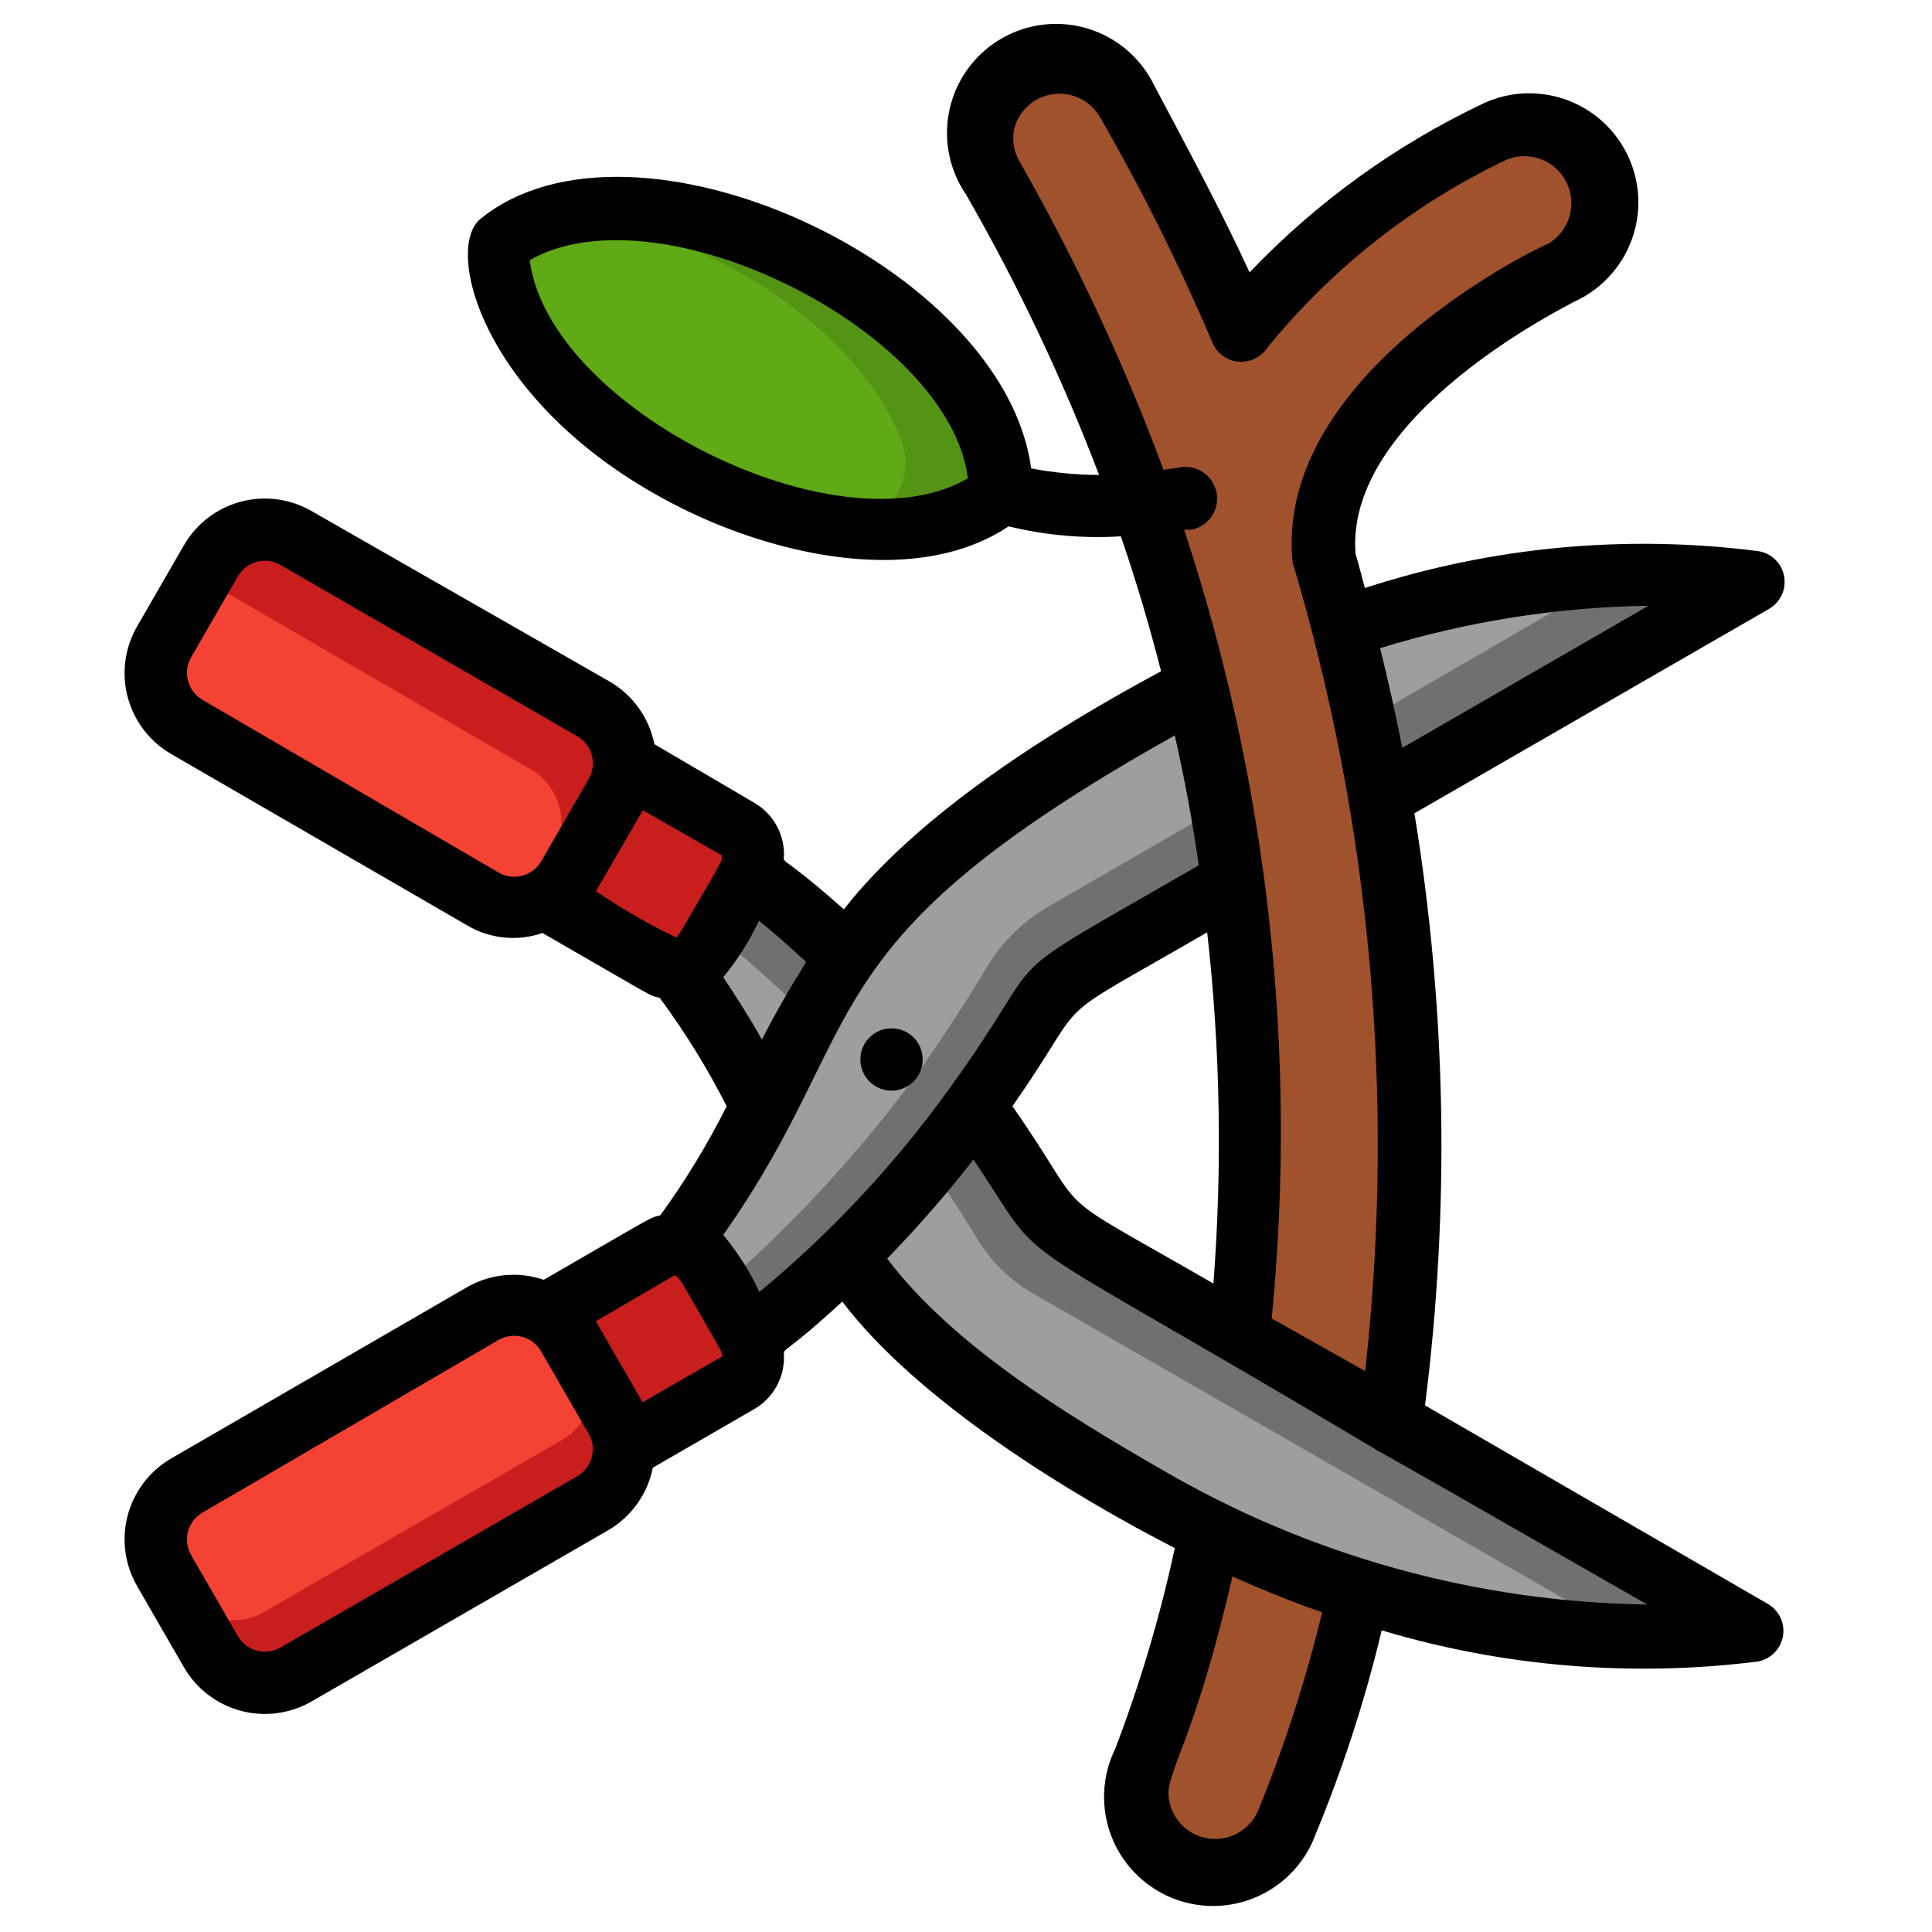 <svg height="512" viewBox="0 0 54 62" width="512" xmlns="http://www.w3.org/2000/svg"><g id="033---Cutting-Branch" fill="none"><g id="Icons" transform="translate(1 1)"><path id="Shape" d="m45 7.78c-.08 0-8.09 3.86-7.56 9.18.22.73.42 1.45.6 2.17s.45 1.68.63 2.51c.22 1 .39 2 .56 2.94 1.151 6.625 1.273 13.388.36 20.05l-1 5.42c-.557 2.536-1.334 5.018-2.32 7.42-.383.917-1.276 1.519-2.27 1.53-.344.006-.685-.062-1-.2-.611-.256-1.095-.745-1.345-1.359s-.244-1.302.015-1.911c.934-2.398 1.654-4.875 2.15-7.4l1-6.27c.498-4.849.415-9.741-.25-14.57-.15-1.11-.35-2.24-.57-3.39-.18-.92-.37-1.86-.6-2.8-.47-1.92-1-3.89-1.75-5.89-1.291-3.627-2.905-7.131-4.82-10.47-.469-.777-.48-1.747-.029-2.534.451-.787 1.293-1.268 2.2-1.257.907.011 1.737.513 2.168 1.311 1.366 2.382 2.588 4.843 3.66 7.37 2.207-2.723 5-4.914 8.17-6.41.83-.458 1.847-.407 2.627.13.78.538 1.189 1.47 1.056 2.409-.133.938-.785 1.721-1.683 2.021z" fill="#a0522d"/><path id="Shape" d="m51.22 51.33c-1.284.191-2.583.262-3.88.21-5.488-.19-10.84-1.751-15.57-4.54-2.637-1.433-5.111-3.146-7.38-5.11-.839-.791-1.587-1.673-2.23-2.63l-2.68-4.76c-.769-1.566-1.69-3.054-2.75-4.44.427-.041.804-.298 1-.68l1.34-2.33c1.101.808 2.141 1.698 3.11 2.66l4.11 4.79c.61.84 1.21 1.74 1.79 2.71.425.733 1.026 1.349 1.75 1.79z" fill="#707070"/><path id="Shape" d="m47.34 51.54c-5.488-.19-10.84-1.751-15.57-4.54-2.637-1.433-5.111-3.146-7.38-5.11-.839-.791-1.587-1.673-2.23-2.63l-2.68-4.76c-.769-1.566-1.69-3.054-2.75-4.44.427-.041.804-.298 1-.68l.27-.38c.65.52 1.52 1.26 2.48 2.19l4.06 4.81c.61.84 1.21 1.74 1.79 2.71.433.728 1.042 1.337 1.77 1.77z" fill="#9e9e9e"/><path id="Shape" d="m51.23 17.67-12 6.91c-.14-.807-.3-1.627-.48-2.46 0-.12-.05-.25-.08-.37-.19-.86-.4-1.74-.63-2.62 2.825-.956 5.771-1.512 8.75-1.65 1.483-.09 2.971-.027 4.44.19z" fill="#707070"/><path id="Shape" d="m46.82 17.48-8 4.64c0-.12-.05-.25-.08-.37-.19-.86-.4-1.74-.63-2.62 2.812-.953 5.744-1.508 8.71-1.65z" fill="#9e9e9e"/><path id="Shape" d="m34.57 27.29-4.73 2.71c-.733.428-1.342 1.037-1.77 1.77-.58 1-1.19 1.88-1.8 2.72-1.229 1.709-2.604 3.309-4.11 4.78-.961.989-1.998 1.902-3.1 2.73 0-.07-.1-.17-1.35-2.33-.196-.382-.573-.639-1-.68 1.171-1.558 2.177-3.233 3-5 .701-1.479 1.506-2.906 2.41-4.27.647-.957 1.398-1.839 2.24-2.63 2.281-1.962 4.769-3.669 7.42-5.09.52-.3 1-.59 1.57-.84.514 2.02.921 4.067 1.22 6.13z" fill="#707070"/><path id="Shape" d="m34 25-5.37 3.1c-.827.484-1.516 1.173-2 2-.65 1.1-1.35 2.13-2 3.09-1.399 1.94-2.961 3.757-4.67 5.43-.64.64-1.26 1.18-1.79 1.63l-.4-.69c-.196-.382-.573-.639-1-.68 1.171-1.558 2.177-3.233 3-5 .701-1.479 1.506-2.906 2.41-4.27.647-.957 1.398-1.839 2.24-2.63 2.267-1.92 4.735-3.589 7.36-4.98.52-.3 1-.59 1.57-.84.26 1.3.48 2.6.65 3.84z" fill="#9e9e9e"/><path id="Shape" d="m14.76 24.5-1.5 2.6c-.307.545-.851.915-1.47 1-.436.057-.879-.03-1.26-.25l-9.53-5.52c-.955-.553-1.281-1.774-.73-2.73l1-1.68.5-.92c.553-.955 1.774-1.281 2.73-.73l9.5 5.5c.464.261.804.695.947 1.207.143.512.075 1.06-.187 1.523z" fill="#c81e1e"/><path id="Shape" d="m12.76 26.4-1 1.68c-.436.057-.879-.03-1.26-.25l-9.5-5.5c-.955-.553-1.281-1.774-.73-2.73l1-1.68c.436-.057.879.03 1.26.25l9.47 5.5c.464.261.804.695.947 1.207.143.512.075 1.06-.187 1.523z" fill="#f44335"/><path id="Shape" d="m12.52 27.83 3.7 2.17c.572.246 1.235-.012 1.49-.58l1.29-2.2c.365-.507.259-1.213-.24-1.59l-3.76-2.13" fill="#c81e1e"/><path id="Shape" d="m14 47.23-9.5 5.5c-.956.551-2.177.225-2.73-.73l-1.5-2.6c-.111-.184-.186-.388-.22-.6-.164-.852.24-1.712 1-2.13l9.53-5.5c.956-.551 2.177-.225 2.73.73l.69 1.2.81 1.4c.258.469.318 1.021.166 1.534-.152.513-.504.944-.976 1.196z" fill="#c81e1e"/><path id="Shape" d="m13 45.23-9.53 5.5c-.956.551-2.177.225-2.73-.73l-.69-1.2c-.164-.852.24-1.712 1-2.13l9.53-5.5c.956-.551 2.177-.225 2.73.73l.69 1.2c.164.852-.24 1.712-1 2.13z" fill="#f44335"/><path id="Shape" d="m15 45.5 3.7-2.13c.519-.358.653-1.067.3-1.59l-1.25-2.16c-.115-.29-.343-.521-.632-.638s-.614-.111-.898.018l-3.7 2.13" fill="#c81e1e"/><path id="Shape" d="m25.61 15.77c-1.214.32-2.482.378-3.72.17-1.567-.232-3.087-.715-4.5-1.43-3.86-1.94-6.39-5.09-6.26-7.61.684-.531 1.493-.876 2.35-1 2.596-.303 5.222.204 7.52 1.45 3 1.5 5.17 3.73 5.94 5.83.184.519.146 1.092-.106 1.582-.252.49-.695.855-1.224 1.008z" fill="#549414"/><path id="Shape" d="m22.61 15.77c-.237.069-.477.126-.72.17-1.567-.232-3.087-.715-4.5-1.43-3.86-1.94-6.39-5.09-6.26-7.61.684-.531 1.493-.876 2.35-1 1.574.24 3.1.73 4.52 1.45 3 1.5 5.17 3.73 5.94 5.83.184.519.146 1.092-.106 1.582-.252.49-.695.855-1.224 1.008z" fill="#60a917"/></g><g id="Layer_10" fill="#000" transform="translate(-1)"><path id="Shape" d="m18.19 39c-.39.1-.15 0-3.74 2.07-.812-.277-1.704-.193-2.45.23l-9.5 5.5c-.69.398-1.193 1.053-1.4 1.822-.206.769-.098 1.589.3 2.278l1.5 2.6c.398.69 1.053 1.193 1.822 1.4.769.206 1.589.098 2.278-.3l9.53-5.5c.737-.434 1.253-1.161 1.42-2l3.27-1.89c.501-.296.839-.804.92-1.38.13-.87-.5.14 1.89-2.06 2.45 3.23 7.4 6.23 10.67 7.91-.473 2.199-1.115 4.359-1.92 6.46-.563 1.164-.439 2.544.323 3.588.762 1.045 2.039 1.584 3.319 1.402s2.356-1.055 2.798-2.27c.878-2.121 1.587-4.308 2.12-6.54 3.91 1.168 8.021 1.509 12.07 1 .413-.075.734-.4.806-.813s-.122-.827-.486-1.037l-11-6.37c.802-6.317.688-12.716-.34-19l11.38-6.56c.363-.21.557-.623.486-1.037s-.393-.738-.806-.813c-4.252-.55-8.573-.147-12.65 1.18-.1-.37-.19-.73-.3-1.1-.35-4.49 6.9-8 7-8.08 1.146-.511 1.931-1.595 2.058-2.843s-.424-2.469-1.444-3.199c-1.02-.73-2.353-.859-3.494-.337-2.819 1.333-5.368 3.173-7.52 5.43-.92-2-2-4-3.06-6-.572-1.181-1.757-1.943-3.069-1.973-1.312-.03-2.531.676-3.157 1.829-.626 1.153-.554 2.56.186 3.644 1.659 2.883 3.086 5.892 4.27 9-.732-.002-1.461-.072-2.18-.21-.86-6.5-12.78-12-17.68-8-1.2 1 .16 6.13 6.45 9.27 3.12 1.56 7.59 2.53 10.51.59 1.177.288 2.391.396 3.6.32.49 1.43.92 2.88 1.29 4.33-3.46 1.86-7.75 4.54-10.18 7.64-2.46-2.18-1.81-1.18-1.94-2.03-.081-.576-.419-1.084-.92-1.38l-3.22-1.89c-.167-.839-.683-1.566-1.42-2l-9.58-5.48c-.689-.398-1.509-.506-2.278-.3-.769.206-1.424.71-1.822 1.4l-1.5 2.6c-.398.689-.506 1.509-.3 2.278.206.769.71 1.424 1.4 1.822l9.5 5.5c.729.429 1.61.517 2.41.24 3.65 2.1 3.4 2 3.76 2.08.812 1.098 1.531 2.262 2.15 3.48-.615 1.222-1.327 2.392-2.13 3.5zm3.17-9.45c.41.33.92.77 1.51 1.32-.52.83-1 1.67-1.42 2.49-.4-.71-.82-1.37-1.24-2 .458-.556.844-1.168 1.15-1.82zm-5.83 17.82-9.53 5.5c-.231.134-.505.17-.762.1-.257-.069-.476-.239-.608-.47l-1.5-2.6c-.271-.478-.106-1.085.37-1.36l9.5-5.54c.475-.273 1.082-.113 1.36.36l1.5 2.6c.15.229.199.509.137.776-.062.266-.231.496-.467.634zm2.09-2.37-1.5-2.6 2.52-1.47c.16 0 .27.29 1.46 2.35.07.13.06.24.11.23zm19.76 13.09c-.233.559-.779.924-1.385.924s-1.152-.365-1.385-.924c-.45-1.11.5-1.27 1.94-7.5 1 .44 1.94.83 2.88 1.15-.523 2.165-1.208 4.288-2.05 6.35zm-3.1-10.93c-3.06-1.76-6.72-4-8.81-6.77.981-1.008 1.906-2.07 2.77-3.18 2.55 3.8.33 1.8 12.87 9.28.85.51-3.11-1.8 8.75 5-5.48-.076-10.847-1.567-15.58-4.33zm1.46-17.24c.421 3.742.488 7.515.2 11.27-5.62-3.24-3.77-1.85-6.45-5.69 2.67-3.82.84-2.45 6.25-5.58zm6.26-5.92c-.21-1.08-.45-2.15-.71-3.2 2.791-.86 5.69-1.318 8.61-1.36zm-12.45-19.88c.157-.587.652-1.021 1.255-1.1s1.193.213 1.495.74c1.348 2.339 2.553 4.756 3.61 7.24.14.329.444.559.799.602.355.043.706-.106.921-.392 2.091-2.591 4.74-4.676 7.75-6.1.736-.28 1.563.053 1.901.764.337.711.072 1.563-.611 1.956-.08 0-8.8 4.1-8.19 10.21 2.511 8.409 3.304 17.238 2.33 25.96l-3-1.69c.838-8.54-.119-17.162-2.81-25.31h.23c.357-.068.651-.321.771-.665s.047-.725-.19-1c-.237-.275-.604-.403-.961-.335l-.51.08c-1.264-3.406-2.803-6.703-4.6-9.86-.207-.327-.275-.723-.19-1.1zm-15.55 4.23c4.16-2.38 13.47 2.27 14.06 7-4.14 2.42-13.45-2.24-14.06-7zm20.7 15.25c.31 1.37.57 2.76.77 4.17-7.07 4.08-4.48 2.3-8 7.16-1.746 2.428-3.796 4.623-6.1 6.53-.308-.657-.698-1.271-1.16-1.83 4.85-6.9 2.47-9.29 14.49-16.03zm-21.7 4.4-9.5-5.54c-.476-.275-.641-.882-.37-1.36l1.5-2.6c.132-.231.351-.401.608-.47.257-.069.531-.033.762.1l9.53 5.5c.23.134.397.353.464.61.068.257.03.53-.104.76l-1.5 2.6c-.127.242-.347.422-.609.497-.263.076-.545.04-.781-.097zm3.1.64 1.53-2.64 2.53 1.45c.06.16-.12.38-1.31 2.44-.07.12-.14.17-.14.2-.897-.429-1.76-.927-2.58-1.49z"/><circle id="Oval" cx="25.61" cy="34" r="1"/></g></g></svg>